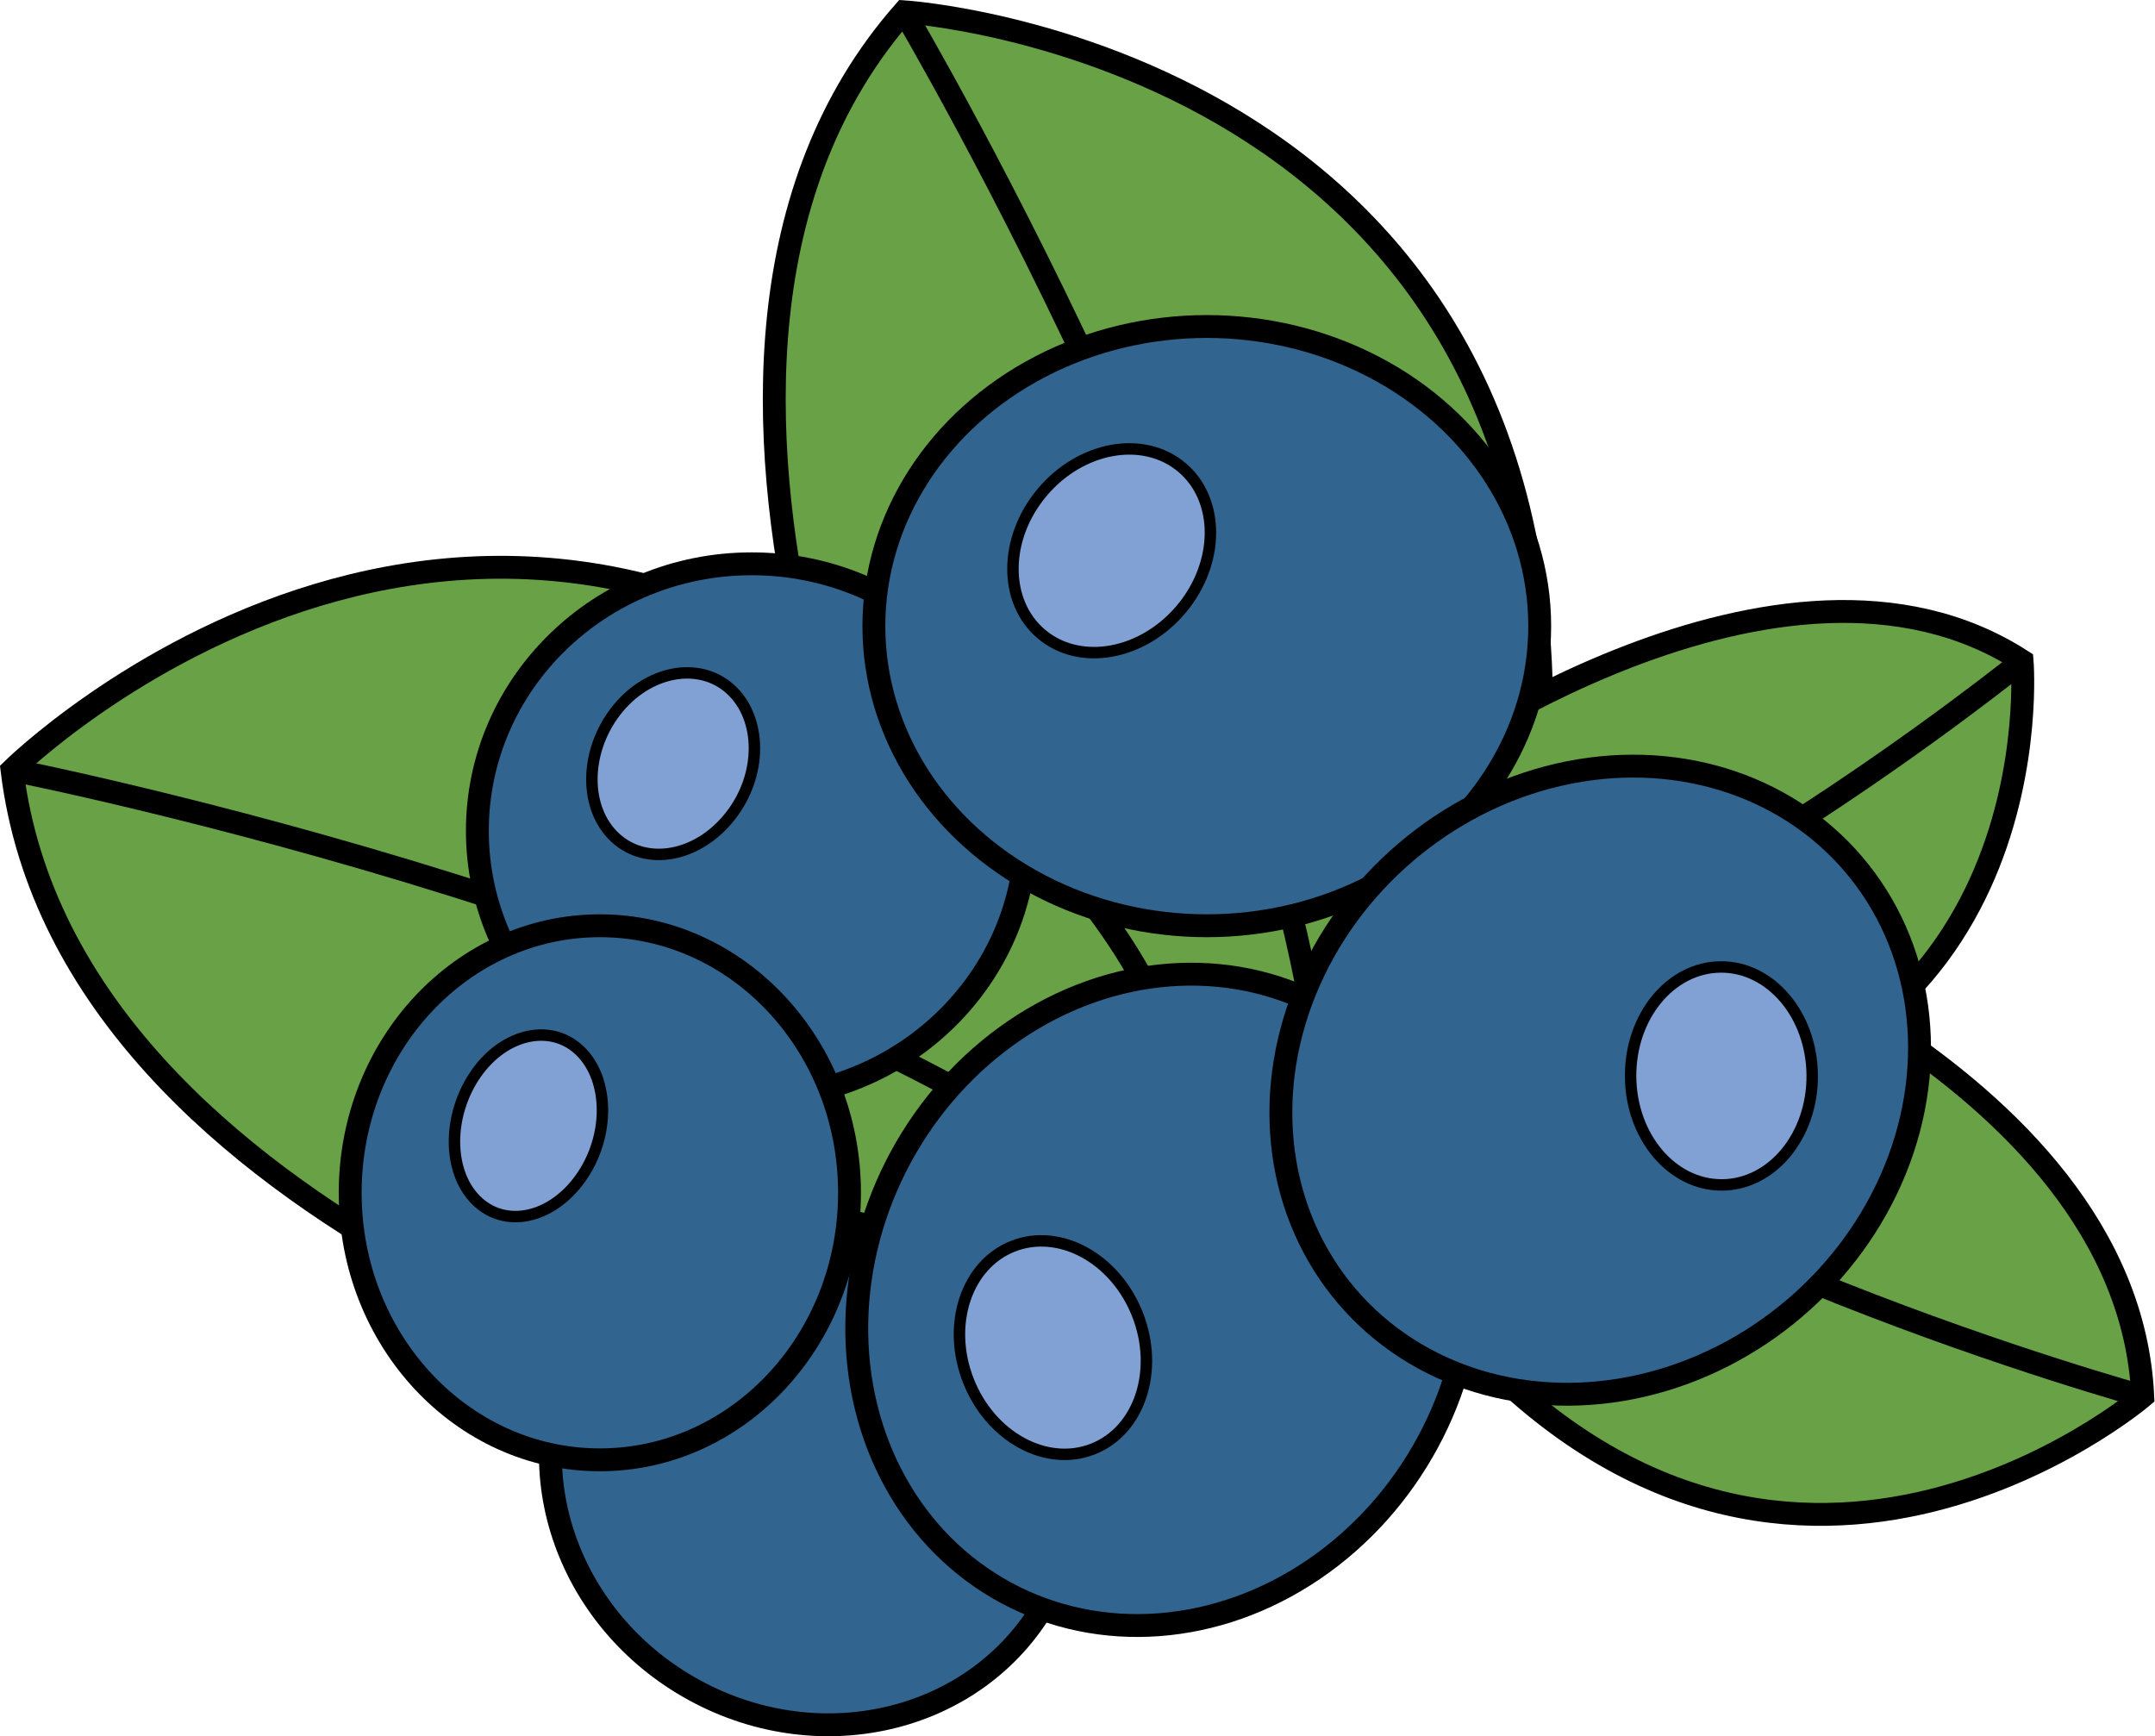<svg id="图层_1" data-name="图层 1" xmlns="http://www.w3.org/2000/svg" viewBox="0 0 188.43 151.82"><defs><style>.cls-1{fill:#69a146;}.cls-1,.cls-2,.cls-3,.cls-4{stroke:#000;stroke-miterlimit:10;}.cls-1,.cls-2,.cls-3{stroke-width:2px;}.cls-2{fill:none;}.cls-3{fill:#31648f;}.cls-4{fill:#81a1d4;}</style></defs><title>blueberry</title><path class="cls-1" d="M109.65,134S80,77.4,107,46.7c0,0,59.28,3.71,55.58,66.69S109.65,134,109.65,134Z" transform="translate(-27.95 -45.67)"/><path class="cls-2" d="M107,46.7s36,60.87,37.05,100.57" transform="translate(-27.95 -45.67)"/><path class="cls-1" d="M95.93,169.18S33.93,153.59,29,113c0,0,42.23-41.77,86.77,2.93S95.93,169.18,95.93,169.18Z" transform="translate(-27.95 -45.67)"/><path class="cls-2" d="M29,113s69.38,13.67,99.71,39.31" transform="translate(-27.95 -45.67)"/><path class="cls-1" d="M151.84,112.91s31.81-23.12,52.92-9.45c0,0,3.06,36.41-35.6,39.81S151.84,112.91,151.84,112.91Z" transform="translate(-27.95 -45.67)"/><path class="cls-2" d="M204.76,103.47S170.94,130.83,146.87,135" transform="translate(-27.95 -45.67)"/><path class="cls-1" d="M171.31,124.88s42.69,14.17,44,42.9c0,0-31.81,27.11-60.73-6.58S171.31,124.88,171.31,124.88Z" transform="translate(-27.95 -45.67)"/><path class="cls-2" d="M215.35,167.78s-48-13.21-67.92-32.78" transform="translate(-27.95 -45.67)"/><ellipse class="cls-3" cx="99.06" cy="174.27" rx="21.83" ry="23.35" transform="translate(-129.34 127.25) rotate(-60)"/><ellipse class="cls-3" cx="65.73" cy="72.65" rx="23.99" ry="23.35"/><path class="cls-4" d="M91.83,117c-2.79,3.59-7.3,4.46-10.06,1.94s-2.75-7.46,0-11.05,7.3-4.46,10.06-1.94S94.63,113.42,91.83,117Z" transform="translate(-27.95 -45.67)"/><ellipse class="cls-3" cx="52.45" cy="104.3" rx="21.83" ry="23.35"/><path class="cls-4" d="M78.73,148.67c-2.54,3.59-6.64,4.46-9.16,1.94s-2.5-7.46,0-11.05,6.64-4.46,9.16-1.94S81.27,145.08,78.73,148.67Z" transform="translate(-27.95 -45.67)"/><ellipse class="cls-3" cx="105.52" cy="54.75" rx="29.11" ry="26.2"/><ellipse class="cls-4" cx="125.16" cy="93.84" rx="9.53" ry="7.94" transform="translate(-55.17 83.56) rotate(-49.94)"/><ellipse class="cls-3" cx="129.75" cy="159.35" rx="29.11" ry="26.2" transform="translate(-100.08 152.04) rotate(-61.61)"/><ellipse class="cls-4" cx="120.01" cy="163.53" rx="7.94" ry="9.53" transform="translate(-79.62 9.82) rotate(-21.55)"/><ellipse class="cls-3" cx="167.87" cy="140.13" rx="29.11" ry="26.2" transform="translate(-78.74 96.73) rotate(-40.45)"/><ellipse class="cls-4" cx="178.47" cy="139.75" rx="7.94" ry="9.53" transform="translate(-28.9 -44.45) rotate(-0.39)"/></svg>